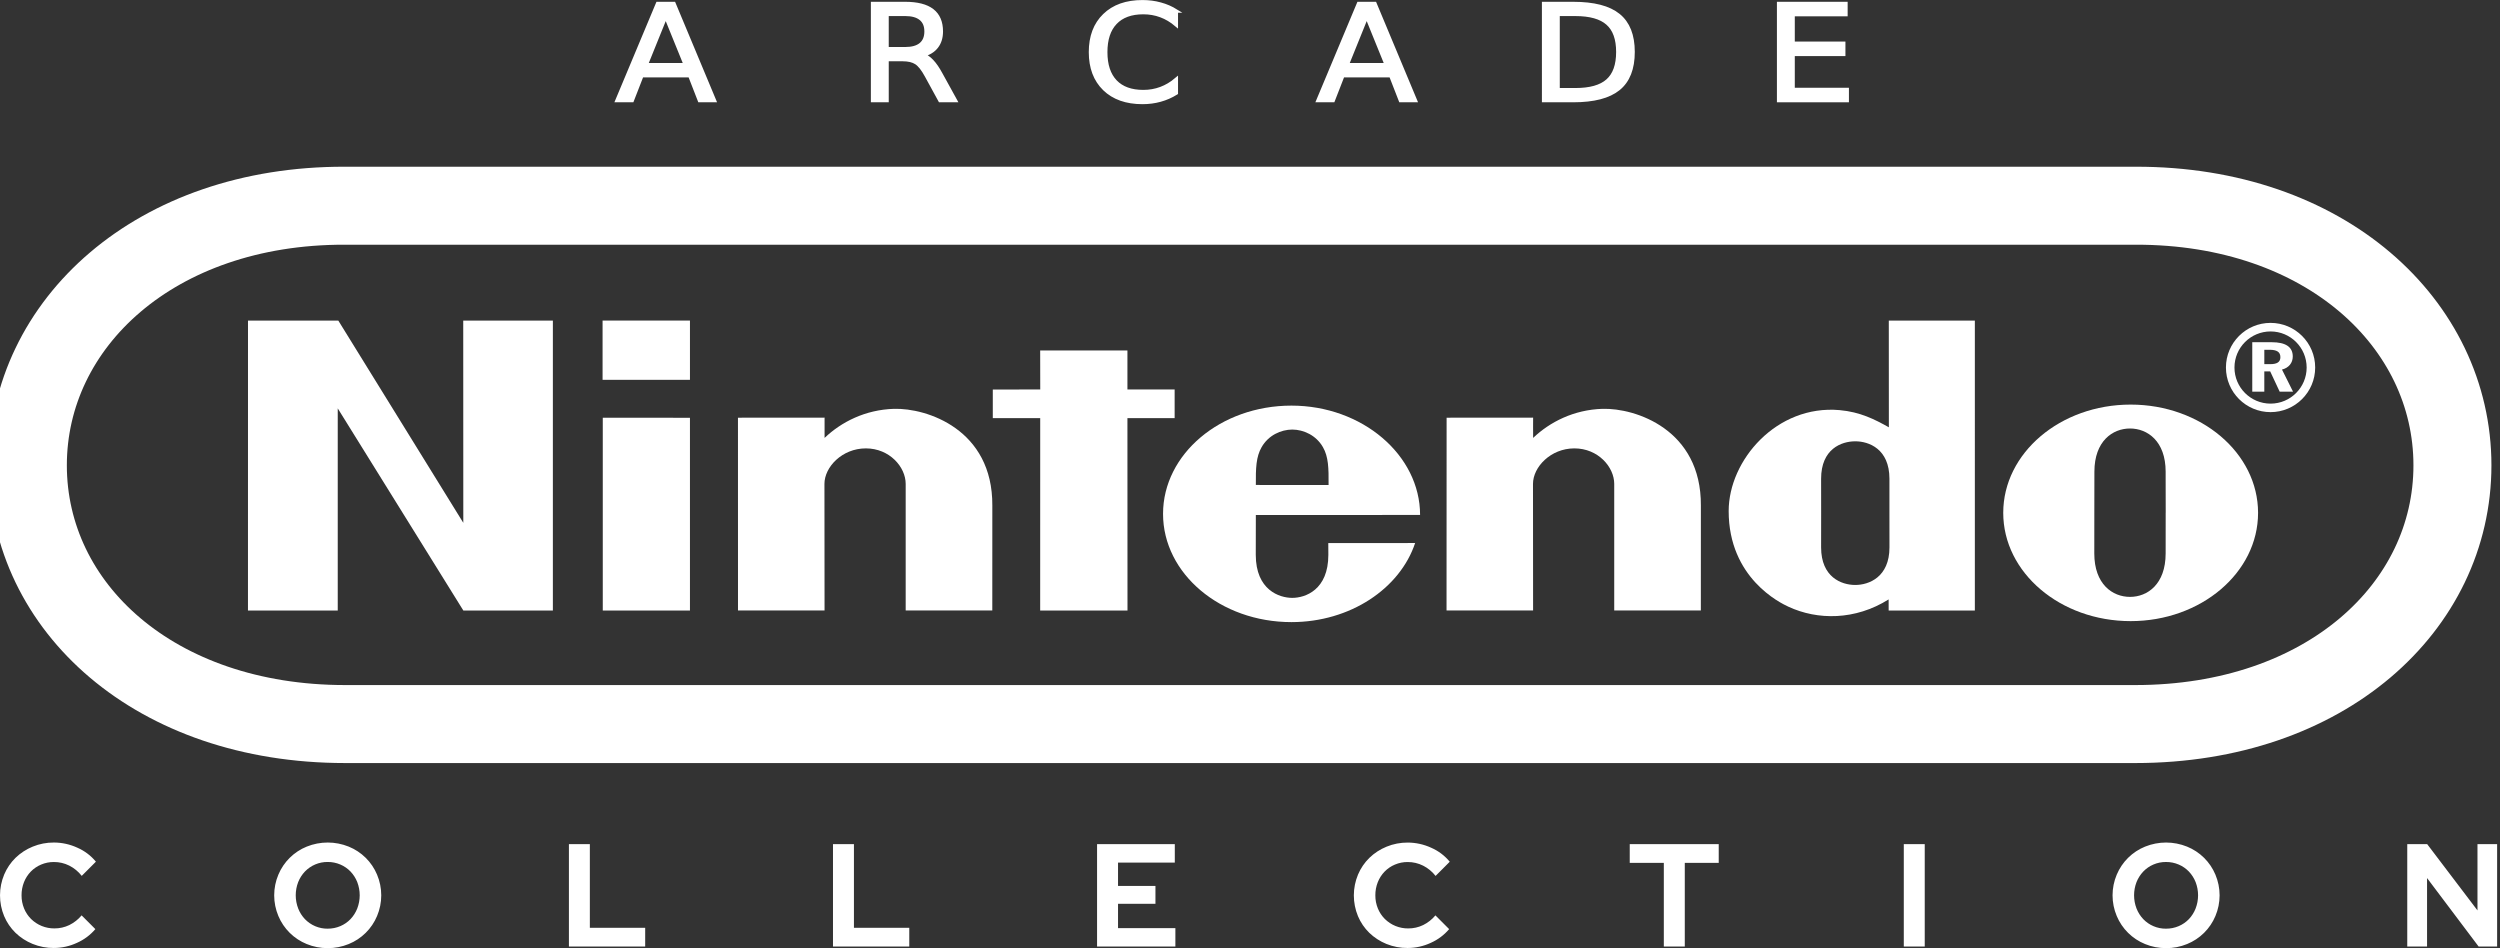 <?xml version="1.0" encoding="UTF-8" standalone="no"?>
<svg
   xmlns:dc="http://purl.org/dc/elements/1.1/"
   xmlns:cc="http://creativecommons.org/ns#"
   xmlns:rdf="http://www.w3.org/1999/02/22-rdf-syntax-ns#"
   xmlns:svg="http://www.w3.org/2000/svg"
   xmlns="http://www.w3.org/2000/svg"
   xmlns:sodipodi="http://sodipodi.sourceforge.net/DTD/sodipodi-0.dtd"
   xmlns:inkscape="http://www.inkscape.org/namespaces/inkscape"
   width="434.424"
   height="164.758"
   viewBox="0 0 434.424 164.758"
   version="1.1"
   id="svg217"
   sodipodi:docname="nintendo.svg"
   style="fill:none"
   inkscape:version="0.92.5 (2060ec1f9f, 2020-04-08)">
  <rect x="0" y="0" width="434.424" height="164.758" fill="#333333" stroke="none"/>
  <defs
     id="defs221" />
  <sodipodi:namedview
     pagecolor="#ffffff"
     bordercolor="#666666"
     borderopacity="1"
     objecttolerance="10"
     gridtolerance="10"
     guidetolerance="10"
     inkscape:pageopacity="0"
     inkscape:pageshadow="2"
     inkscape:window-width="1366"
     inkscape:window-height="743"
     id="namedview219"
     showgrid="false"
     inkscape:pagecheckerboard="true"
     inkscape:zoom="0.93919681"
     inkscape:cx="209.44285"
     inkscape:cy="63.52091"
     inkscape:window-x="0"
     inkscape:window-y="0"
     inkscape:window-maximized="1"
     inkscape:current-layer="svg217" />
  <path
     d="m 9.363,164.729 c 1.383,-0.001 2.75,-0.306 4.004,-0.889 1.233,-0.544 2.328,-1.361 3.201,-2.388 v 0 l -2.385,-2.389 c -0.585,0.704 -1.312,1.277 -2.134,1.683 -0.806,0.39 -1.69,0.59 -2.585,0.584 -0.755,0.008 -1.505,-0.134 -2.205,-0.417 -0.7,-0.284 -1.337,-0.703 -1.874,-1.235 -0.517,-0.519 -0.926,-1.137 -1.202,-1.816 -0.296,-0.722 -0.445,-1.495 -0.439,-2.275 -0.008,-0.788 0.137,-1.568 0.427,-2.301 0.271,-0.68 0.672,-1.302 1.18,-1.83 0.51,-0.523 1.121,-0.937 1.795,-1.22 0.702,-0.298 1.458,-0.449 2.221,-0.444 0.92,-0.004 1.829,0.206 2.653,0.616 0.852,0.428 1.598,1.041 2.184,1.793 v 0 l 2.461,-2.466 c -0.865,-1.05 -1.966,-1.882 -3.213,-2.426 -1.282,-0.593 -2.676,-0.901 -4.088,-0.903 -1.261,-0.008 -2.511,0.234 -3.678,0.713 -1.106,0.448 -2.115,1.104 -2.974,1.932 -0.848,0.829 -1.522,1.818 -1.983,2.91 -0.478,1.146 -0.726,2.374 -0.728,3.614 -0.002,1.241 0.241,2.47 0.716,3.616 0.456,1.088 1.126,2.074 1.97,2.899 0.859,0.827 1.869,1.483 2.975,1.931 1.175,0.48 2.433,0.722 3.702,0.71 z m 47.572,0.028 c 1.257,0.008 2.503,-0.233 3.665,-0.713 1.101,-0.446 2.102,-1.106 2.947,-1.942 0.845,-0.835 1.516,-1.83 1.974,-2.925 0.48,-1.137 0.728,-2.361 0.728,-3.596 0,-1.235 -0.248,-2.459 -0.728,-3.596 -0.459,-1.097 -1.13,-2.091 -1.974,-2.925 -0.845,-0.835 -1.846,-1.495 -2.947,-1.942 -2.343,-0.949 -4.963,-0.949 -7.306,0 -1.101,0.446 -2.102,1.106 -2.947,1.942 -0.845,0.834 -1.515,1.828 -1.974,2.925 -0.48,1.137 -0.727,2.361 -0.727,3.596 0,1.235 0.247,2.459 0.727,3.596 0.459,1.096 1.13,2.09 1.974,2.925 0.845,0.835 1.846,1.495 2.947,1.942 1.155,0.477 2.393,0.718 3.642,0.711 z m 0,-3.381 c -0.738,0.007 -1.469,-0.137 -2.148,-0.424 -0.68,-0.286 -1.294,-0.709 -1.805,-1.24 -0.504,-0.533 -0.9,-1.16 -1.167,-1.843 -0.569,-1.476 -0.569,-3.113 0,-4.589 0.269,-0.678 0.665,-1.3 1.167,-1.83 0.511,-0.531 1.125,-0.954 1.805,-1.24 0.68,-0.286 1.411,-0.431 2.148,-0.424 0.759,-0.006 1.511,0.146 2.209,0.444 0.666,0.283 1.268,0.698 1.769,1.22 0.502,0.53 0.898,1.152 1.167,1.83 0.569,1.476 0.569,3.113 0,4.589 -0.267,0.683 -0.663,1.309 -1.167,1.843 -0.501,0.522 -1.103,0.937 -1.769,1.22 -0.698,0.298 -1.449,0.449 -2.208,0.443 z m 55.178,3.102 v -3.252 h -9.616 v -14.54 h -3.637 v 17.79 z m 45.891,0 v -3.252 h -9.616 v -14.54 h -3.64 v 17.79 z m 46.241,0 v -3.202 h -9.966 v -4.22 h 6.503 v -3.102 h -6.503 v -4.063 h 9.866 v -3.202 h -13.509 v 17.79 z m 40.368,0.253 c 1.383,-0.001 2.75,-0.306 4.004,-0.889 1.233,-0.544 2.327,-1.362 3.201,-2.388 v 0 l -2.386,-2.388 c -0.585,0.704 -1.313,1.277 -2.134,1.683 -0.806,0.39 -1.69,0.59 -2.585,0.584 -0.755,0.008 -1.505,-0.134 -2.204,-0.417 -0.701,-0.284 -1.338,-0.703 -1.874,-1.235 -0.518,-0.519 -0.926,-1.137 -1.203,-1.816 -0.296,-0.722 -0.445,-1.495 -0.439,-2.275 -0.008,-0.788 0.137,-1.568 0.427,-2.301 0.27,-0.68 0.671,-1.302 1.179,-1.83 0.511,-0.523 1.121,-0.938 1.795,-1.22 0.702,-0.298 1.458,-0.45 2.221,-0.444 0.924,-0.004 1.836,0.209 2.661,0.621 0.852,0.428 1.598,1.041 2.184,1.793 v 0 l 2.461,-2.466 c -0.865,-1.05 -1.967,-1.882 -3.213,-2.426 -1.282,-0.592 -2.676,-0.9 -4.088,-0.903 -1.26,-0.008 -2.511,0.234 -3.678,0.713 -1.105,0.448 -2.115,1.103 -2.974,1.931 -0.849,0.828 -1.523,1.818 -1.985,2.91 -0.479,1.146 -0.726,2.374 -0.728,3.614 -0.001,1.241 0.241,2.47 0.716,3.617 0.456,1.087 1.125,2.073 1.969,2.898 0.86,0.827 1.87,1.483 2.975,1.931 1.173,0.477 2.43,0.716 3.696,0.704 z m 48.151,-0.253 v -14.54 h 5.898 v -3.253 h -15.464 v 3.253 h 5.924 v 14.538 z m 41.696,0 v -17.79 h -3.639 v 17.79 z m 41.925,0.28 c 1.257,0.008 2.503,-0.233 3.665,-0.713 1.1,-0.446 2.102,-1.106 2.947,-1.942 0.844,-0.835 1.516,-1.83 1.974,-2.925 0.48,-1.137 0.727,-2.361 0.727,-3.596 0,-1.235 -0.247,-2.459 -0.727,-3.596 -0.458,-1.097 -1.13,-2.091 -1.974,-2.925 -0.845,-0.835 -1.846,-1.495 -2.947,-1.942 -2.343,-0.949 -4.962,-0.949 -7.305,0 -1.1,0.446 -2.101,1.106 -2.945,1.942 -0.844,0.835 -1.515,1.83 -1.974,2.925 -0.481,1.137 -0.728,2.361 -0.728,3.596 0,1.235 0.247,2.459 0.728,3.596 0.459,1.096 1.13,2.09 1.974,2.925 0.845,0.835 1.845,1.495 2.945,1.942 1.154,0.476 2.392,0.718 3.64,0.71 z m 0,-3.381 c -0.755,0.007 -1.504,-0.144 -2.196,-0.444 -0.662,-0.284 -1.26,-0.699 -1.758,-1.22 -0.505,-0.533 -0.901,-1.159 -1.168,-1.843 -0.568,-1.476 -0.568,-3.113 0,-4.589 0.27,-0.678 0.666,-1.3 1.168,-1.83 0.498,-0.52 1.096,-0.936 1.758,-1.22 0.692,-0.3 1.441,-0.451 2.196,-0.444 0.759,-0.006 1.511,0.146 2.208,0.444 0.667,0.283 1.269,0.698 1.77,1.22 0.502,0.53 0.899,1.152 1.167,1.83 0.57,1.476 0.57,3.113 0,4.589 -0.266,0.683 -0.662,1.309 -1.167,1.843 -0.501,0.522 -1.103,0.937 -1.77,1.22 -0.698,0.298 -1.45,0.449 -2.208,0.442 z m 45.363,3.102 v -11.9 l 8.962,11.9 h 3.213 v -17.79 h -3.413 v 11.513 l -8.736,-11.513 h -3.466 v 17.79 z"
     id="path189"
     inkscape:connector-curvature="0"
     style="fill:#ffffff;stroke-width:1.193" />
  <path
     d="m 59.946,125.819 c -33.033,-0.01 -55.106,-20.325 -55.106,-44.956 0,-24.631 22.123,-45.179 55.055,-45.116 H 371.103 c 32.932,-0.063 55.055,20.485 55.055,45.116 0,24.631 -22.073,44.946 -55.106,44.956 z"
     id="path191"
     inkscape:connector-curvature="0"
     style="fill:none;stroke:#ffffff;stroke-width:13.552;stroke-miterlimit:4;stroke-dasharray:none;stroke-opacity:1" />
  <path
     d="m 386.8,63.862 c 0,-4.281 3.473,-7.754 7.754,-7.754 4.281,0 7.754,3.473 7.754,7.754 0,4.281 -3.473,7.754 -7.754,7.754 -4.281,0 -7.754,-3.473 -7.754,-7.754 z m 7.754,6.277 c 3.461,0 6.271,-2.81 6.271,-6.271 0,-3.467 -2.809,-6.271 -6.271,-6.271 -3.462,0 -6.272,2.81 -6.272,6.271 0,3.461 2.809,6.271 6.272,6.271 z"
     id="path195"
     inkscape:connector-curvature="0"
     style="clip-rule:evenodd;fill:#ffffff;fill-rule:evenodd;stroke-width:1.193" />
  <path
     d="m 398.413,61.941 c 0,-1.644 -1.217,-2.475 -3.669,-2.475 h -3.369 v 8.59 h 2.093 v -3.519 h 1.022 l 1.645,3.519 h 2.325 l -1.921,-3.836 c 1.171,-0.294 1.875,-1.148 1.875,-2.279 z m -3.923,1.338 h -1.02 v -2.498 h 0.917 c 1.258,0 1.875,0.387 1.875,1.281 0,0.854 -0.576,1.217 -1.771,1.217 z"
     id="path197"
     inkscape:connector-curvature="0"
     style="clip-rule:evenodd;fill:#ffffff;fill-rule:evenodd;stroke-width:1.193" />
  <path
     d="m 230.827,96.405 c 0,-1.881 -0.012,-2.031 -0.012,-2.031 l 15.093,-0.012 c -2.636,7.909 -11.272,13.742 -21.496,13.742 -12.323,0 -22.31,-8.417 -22.31,-18.807 0,-10.39 9.987,-18.813 22.31,-18.813 12.323,0 22.355,8.607 22.355,18.998 0,0.018 -28.54,0.006 -28.54,0.006 0,0 -0.012,5.083 -0.012,6.917 0,6.127 4.102,7.488 6.341,7.488 2.238,0 6.271,-1.362 6.271,-7.488 z m -11.596,-18.703 c -0.964,1.673 -1.028,3.634 -1.004,6.571 l 12.639,0.006 c 0.024,-2.937 -0.017,-4.898 -0.98,-6.577 -1.183,-2.064 -3.356,-3.045 -5.328,-3.058 0,0 0.001,0 0.002,0 h -0.006 c 0.001,0 0.002,0 0.004,0 -1.973,0.013 -4.146,0.993 -5.328,3.058 z"
     id="path199"
     inkscape:connector-curvature="0"
     style="clip-rule:evenodd;fill:#ffffff;fill-rule:evenodd;stroke-width:1.193" />
  <path
     d="m 278.485,71.044 c 5.665,-0.162 17.157,3.548 17.077,16.811 -0.012,2.354 -0.006,18.23 -0.006,18.23 h -15.052 c 0,0 0,-19.909 0,-22.003 0,-2.919 -2.793,-6.167 -6.923,-6.167 -4.125,0 -7.193,3.248 -7.193,6.167 0,1.431 0.017,22.003 0.017,22.003 h -15.04 l 0.012,-33.501 15.034,-0.012 c 0,0 -0.018,2.694 0,3.525 2.897,-2.763 7.073,-4.909 12.074,-5.054 z"
     id="path201"
     inkscape:connector-curvature="0"
     style="fill:#ffffff;stroke-width:1.193" />
  <path
     d="m 155.361,71.044 c 5.665,-0.162 17.157,3.548 17.076,16.811 -0.012,2.354 -0.006,18.23 -0.006,18.23 h -15.051 c 0,0 0,-19.909 0,-22.003 0,-2.919 -2.793,-6.167 -6.923,-6.167 -4.125,0 -7.194,3.248 -7.194,6.167 0,1.431 0.018,22.003 0.018,22.003 H 128.241 l -0.006,-33.501 15.051,-0.012 c 0,0 -0.017,2.694 0,3.525 2.897,-2.763 7.068,-4.909 12.076,-5.054 z"
     id="path203"
     inkscape:connector-curvature="0"
     style="fill:#ffffff;stroke-width:1.193" />
  <path
     d="m 343.169,55.716 h -14.953 v 0 c 0,0 0,10.782 0.011,18.536 -2.423,-1.362 -4.978,-2.671 -8.573,-2.988 -10.92,-0.958 -19.263,8.7 -19.263,17.544 0,11.659 8.994,15.975 10.361,16.609 5.095,2.377 11.636,2.383 17.434,-1.258 0,0.311 0.006,1.938 0.006,1.938 h 14.977 z m -14.844,27.472 v 5.988 0 c 0,0 0.006,3.79 0.006,5.942 0,5.175 -3.583,6.531 -5.942,6.531 -2.405,0 -5.936,-1.356 -5.936,-6.531 0,-1.783 0.006,-5.959 0.006,-5.959 0,0 -0.006,-4.252 -0.006,-5.971 0,-5.181 3.531,-6.502 5.942,-6.502 2.354,0 5.93,1.321 5.93,6.502 z"
     id="path205"
     inkscape:connector-curvature="0"
     style="clip-rule:evenodd;fill:#ffffff;fill-rule:evenodd;stroke-width:1.193" />
  <path
     d="m 348.101,89.119 c 0,-10.39 9.911,-18.813 22.141,-18.813 12.231,0 22.142,8.423 22.142,18.813 0,10.39 -9.912,18.813 -22.142,18.813 -12.225,0 -22.141,-8.423 -22.141,-18.813 z m 28.222,7.056 c 0,-2.031 0.006,-7.096 0.006,-7.096 l 0.006,0.017 c -0.014,-1.093 -0.013,-3.779 -0.012,-5.837 0,-0.473 0,-0.913 0,-1.293 0,-5.319 -3.167,-7.506 -6.191,-7.506 -3.017,0 -6.189,2.186 -6.189,7.506 0,2.031 -0.012,6.986 -0.012,6.986 0,0 -0.006,5.192 -0.006,7.223 0,5.342 3.167,7.546 6.207,7.546 3.035,0 6.191,-2.204 6.191,-7.546 z"
     id="path207"
     inkscape:connector-curvature="0"
     style="clip-rule:evenodd;fill:#ffffff;fill-rule:evenodd;stroke-width:1.193" />
  <path
     d="M 104.709,66.002 V 55.704 h 15.184 v 10.298 z"
     id="path209"
     inkscape:connector-curvature="0"
     style="fill:#ffffff;stroke-width:1.193" />
  <path
     d="M 104.744,106.097 V 72.59 l 15.149,0.006 v 33.501 z"
     id="path211"
     inkscape:connector-curvature="0"
     style="fill:#ffffff;stroke-width:1.193" />
  <path
     d="m 180.751,106.097 0.006,-33.438 h -8.239 v -4.973 l 8.245,-0.006 -0.012,-6.785 h 15.162 v 6.779 h 8.203 v 4.985 h -8.203 l 0.011,33.438 z"
     id="path213"
     inkscape:connector-curvature="0"
     style="fill:#ffffff;stroke-width:1.193" />
  <path
     d="m 43.089,106.097 0.006,-50.381 h 15.698 l 21.715,35.134 -0.012,-35.134 h 15.577 V 106.097 H 80.519 L 58.689,70.963 v 35.134 z"
     id="path215"
     inkscape:connector-curvature="0"
     style="fill:#ffffff;stroke-width:1.193" />
  <g
     id="g48"
     transform="matrix(0.867,0,0,0.867,30.398,-104.269)">
    <path
       d="m 98.369,123.564 -3.912,9.676 h 7.838 z m -1.627,-2.592 h 3.269 l 8.123,19.444 h -2.998 l -1.942,-4.988 h -9.608 l -1.942,4.988 h -3.041 z"
       style="font-style:normal;font-weight:normal;font-size:40px;line-height:125%;font-family:sans-serif;letter-spacing:0px;word-spacing:0px;fill:#ffffff;fill-opacity:1;stroke:#ffffff;stroke-width:0.698;stroke-linecap:butt;stroke-linejoin:miter;stroke-miterlimit:4;stroke-dasharray:none;stroke-opacity:1"
       id="path36"
       inkscape:connector-curvature="0" />
    <path
       d="m 149.941,131.3 q 0.928,0.287 1.799,1.224 0.885,0.938 1.77,2.579 l 2.927,5.313 h -3.098 l -2.727,-4.988 q -1.056,-1.953 -2.056,-2.592 -0.985,-0.638 -2.698,-0.638 h -3.141 v 8.218 h -2.884 v -19.444 h 6.51 q 3.655,0 5.454,1.393 1.799,1.393 1.799,4.207 0,1.836 -0.942,3.047 -0.928,1.211 -2.712,1.68 z m -7.224,-8.166 v 6.902 h 3.626 q 2.084,0 3.141,-0.873 1.071,-0.886 1.071,-2.592 0,-1.706 -1.071,-2.566 -1.056,-0.873 -3.141,-0.873 z"
       style="font-style:normal;font-weight:normal;font-size:40px;line-height:125%;font-family:sans-serif;letter-spacing:0px;word-spacing:0px;fill:#ffffff;fill-opacity:1;stroke:#ffffff;stroke-width:0.698;stroke-linecap:butt;stroke-linejoin:miter;stroke-miterlimit:4;stroke-dasharray:none;stroke-opacity:1"
       id="path38"
       inkscape:connector-curvature="0" />
    <path
       d="m 200.697,122.471 v 2.774 q -1.456,-1.237 -3.112,-1.849 -1.642,-0.612 -3.498,-0.612 -3.655,0 -5.596,2.045 -1.942,2.032 -1.942,5.886 0,3.842 1.942,5.886 1.942,2.032 5.596,2.032 1.856,0 3.498,-0.612 1.656,-0.612 3.112,-1.849 v 2.748 q -1.513,0.938 -3.212,1.407 -1.685,0.469 -3.569,0.469 -4.84,0 -7.624,-2.696 -2.784,-2.709 -2.784,-7.384 0,-4.688 2.784,-7.384 2.784,-2.709 7.624,-2.709 1.913,0 3.598,0.469 1.699,0.456 3.184,1.38 z"
       style="font-style:normal;font-weight:normal;font-size:40px;line-height:125%;font-family:sans-serif;letter-spacing:0px;word-spacing:0px;fill:#ffffff;fill-opacity:1;stroke:#ffffff;stroke-width:0.698;stroke-linecap:butt;stroke-linejoin:miter;stroke-miterlimit:4;stroke-dasharray:none;stroke-opacity:1"
       id="path40-3"
       inkscape:connector-curvature="0" />
    <path
       d="m 238.863,123.564 -3.912,9.676 h 7.838 z m -1.627,-2.592 h 3.269 l 8.123,19.444 h -2.998 l -1.942,-4.988 h -9.608 l -1.942,4.988 h -3.041 z"
       style="font-style:normal;font-weight:normal;font-size:40px;line-height:125%;font-family:sans-serif;letter-spacing:0px;word-spacing:0px;fill:#ffffff;fill-opacity:1;stroke:#ffffff;stroke-width:0.698;stroke-linecap:butt;stroke-linejoin:miter;stroke-miterlimit:4;stroke-dasharray:none;stroke-opacity:1"
       id="path42"
       inkscape:connector-curvature="0" />
    <path
       d="m 277.211,123.135 v 15.12 h 3.483 q 4.411,0 6.453,-1.823 2.056,-1.823 2.056,-5.756 0,-3.907 -2.056,-5.717 -2.042,-1.823 -6.453,-1.823 z m -2.884,-2.162 h 5.925 q 6.196,0 9.094,2.357 2.898,2.344 2.898,7.345 0,5.027 -2.912,7.384 -2.912,2.357 -9.08,2.357 h -5.925 z"
       style="font-style:normal;font-weight:normal;font-size:40px;line-height:125%;font-family:sans-serif;letter-spacing:0px;word-spacing:0px;fill:#ffffff;fill-opacity:1;stroke:#ffffff;stroke-width:0.698;stroke-linecap:butt;stroke-linejoin:miter;stroke-miterlimit:4;stroke-dasharray:none;stroke-opacity:1"
       id="path44"
       inkscape:connector-curvature="0" />
    <path
       d="m 321.429,120.973 h 13.477 v 2.214 h -10.593 v 5.756 h 10.15 v 2.214 h -10.15 v 7.046 h 10.85 v 2.214 h -13.734 z"
       style="font-style:normal;font-weight:normal;font-size:40px;line-height:125%;font-family:sans-serif;letter-spacing:0px;word-spacing:0px;fill:#ffffff;fill-opacity:1;stroke:#ffffff;stroke-width:0.698;stroke-linecap:butt;stroke-linejoin:miter;stroke-miterlimit:4;stroke-dasharray:none;stroke-opacity:1"
       id="path46"
       inkscape:connector-curvature="0" />
  </g>
</svg>

